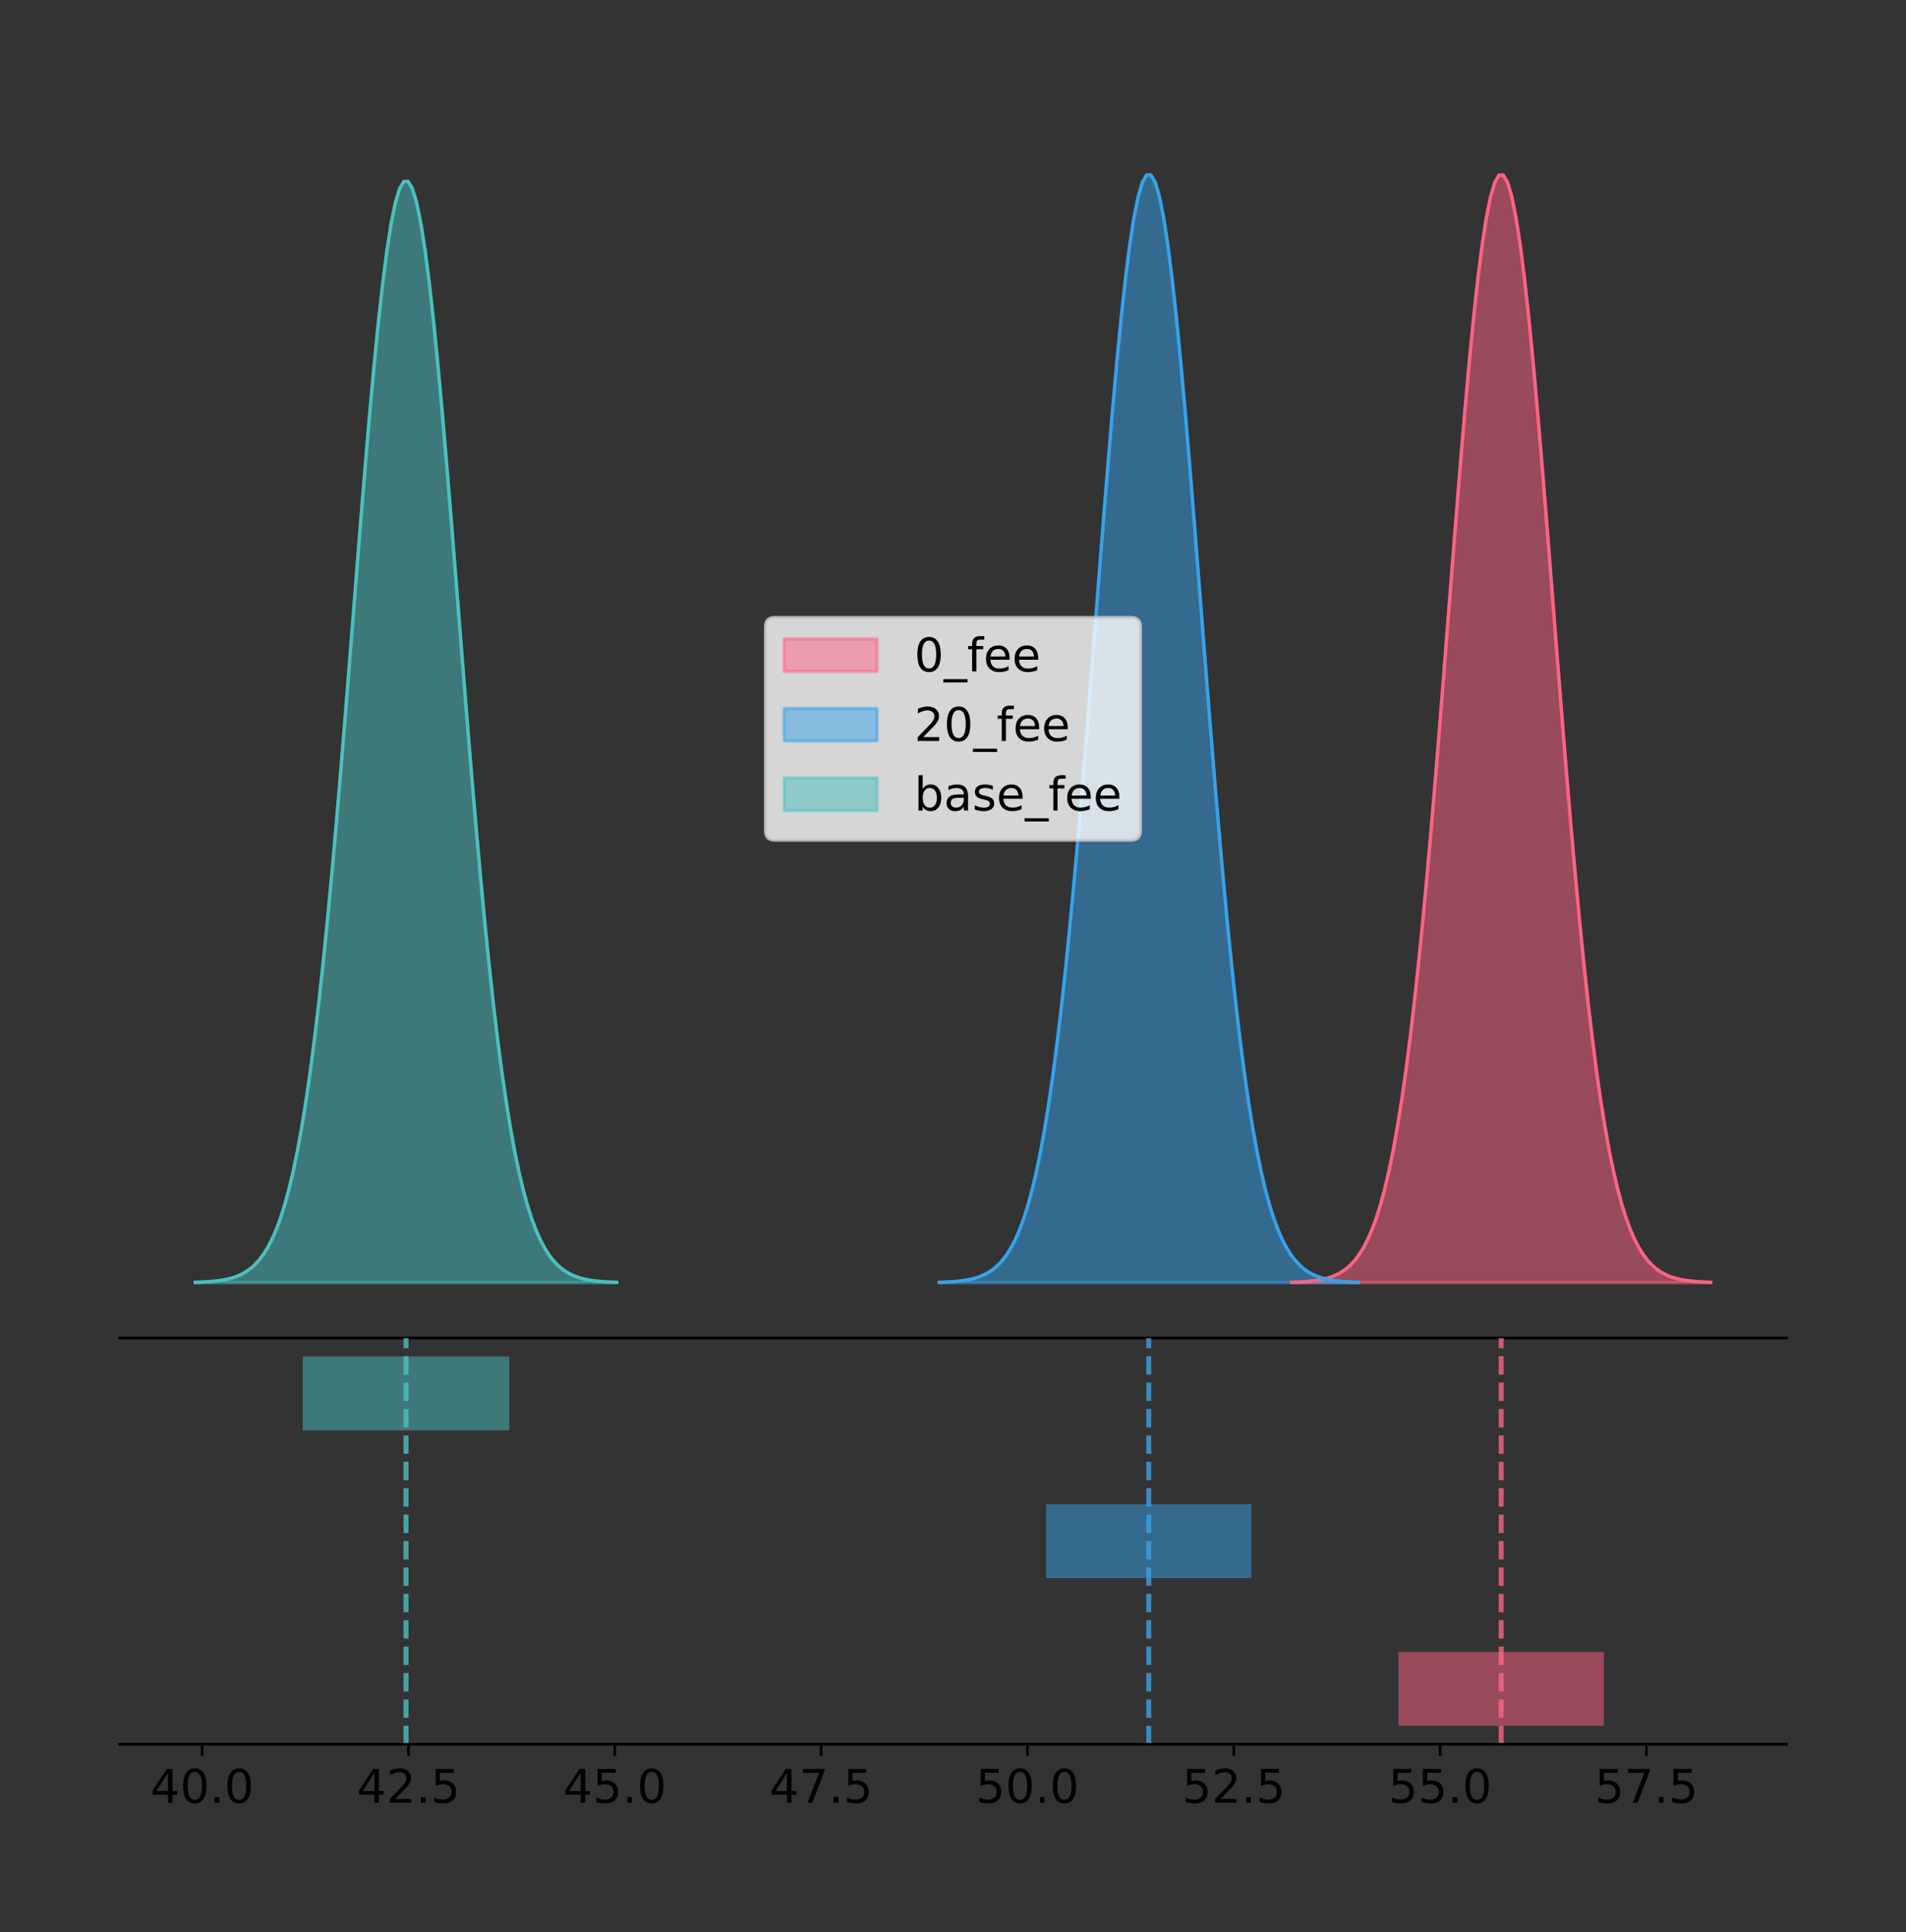 <?xml version="1.0" encoding="utf-8" standalone="no"?>
<!DOCTYPE svg PUBLIC "-//W3C//DTD SVG 1.1//EN"
  "http://www.w3.org/Graphics/SVG/1.1/DTD/svg11.dtd">
<!-- Created with matplotlib (https://matplotlib.org/) -->
<svg height="581.789pt" version="1.1" viewBox="0 0 574.2 581.789" width="574.2pt" xmlns="http://www.w3.org/2000/svg" xmlns:xlink="http://www.w3.org/1999/xlink">
 <rect x="0" y="0" width="574.2" height="581.789" fill="#333333" stroke="none"/>
 <defs>
  <style type="text/css">
*{stroke-linecap:butt;stroke-linejoin:round;}
  </style>
 </defs>
 <g id="figure_1">
  <g id="patch_1">
   <path d="M 0 581.789 
L 574.2 581.789 
L 574.2 0 
L 0 0 
z
" style="fill:none;"/>
  </g>
  <g id="axes_1">
   <g id="patch_2">
    <path d="M 36 402.93 
L 538.2 402.93 
L 538.2 36 
L 36 36 
z
" style="fill:none;"/>
   </g>
   <g id="PolyCollection_1">
    <defs>
     <path d="M 389.119 -195.538 
L 389.119 -195.65 
L 390.394 -195.692 
L 391.669 -195.749 
L 392.945 -195.825 
L 394.22 -195.925 
L 395.495 -196.057 
L 396.771 -196.23 
L 398.046 -196.455 
L 399.321 -196.744 
L 400.596 -197.114 
L 401.872 -197.585 
L 403.147 -198.179 
L 404.422 -198.922 
L 405.698 -199.847 
L 406.973 -200.989 
L 408.248 -202.389 
L 409.523 -204.092 
L 410.799 -206.149 
L 412.074 -208.615 
L 413.349 -211.549 
L 414.625 -215.014 
L 415.9 -219.074 
L 417.175 -223.796 
L 418.451 -229.244 
L 419.726 -235.481 
L 421.001 -242.564 
L 422.276 -250.543 
L 423.552 -259.457 
L 424.827 -269.332 
L 426.102 -280.178 
L 427.378 -291.986 
L 428.653 -304.726 
L 429.928 -318.345 
L 431.203 -332.763 
L 432.479 -347.876 
L 433.754 -363.552 
L 435.029 -379.636 
L 436.305 -395.946 
L 437.58 -412.282 
L 438.855 -428.423 
L 440.13 -444.138 
L 441.406 -459.186 
L 442.681 -473.325 
L 443.956 -486.317 
L 445.232 -497.936 
L 446.507 -507.972 
L 447.782 -516.24 
L 449.058 -522.585 
L 450.333 -526.884 
L 451.608 -529.055 
L 452.883 -529.055 
L 454.159 -526.884 
L 455.434 -522.585 
L 456.709 -516.24 
L 457.985 -507.972 
L 459.26 -497.936 
L 460.535 -486.317 
L 461.81 -473.325 
L 463.086 -459.186 
L 464.361 -444.138 
L 465.636 -428.423 
L 466.912 -412.282 
L 468.187 -395.946 
L 469.462 -379.636 
L 470.738 -363.552 
L 472.013 -347.876 
L 473.288 -332.763 
L 474.563 -318.345 
L 475.839 -304.726 
L 477.114 -291.986 
L 478.389 -280.178 
L 479.665 -269.332 
L 480.94 -259.457 
L 482.215 -250.543 
L 483.49 -242.564 
L 484.766 -235.481 
L 486.041 -229.244 
L 487.316 -223.796 
L 488.592 -219.074 
L 489.867 -215.014 
L 491.142 -211.549 
L 492.417 -208.615 
L 493.693 -206.149 
L 494.968 -204.092 
L 496.243 -202.389 
L 497.519 -200.989 
L 498.794 -199.847 
L 500.069 -198.922 
L 501.345 -198.179 
L 502.62 -197.585 
L 503.895 -197.114 
L 505.17 -196.744 
L 506.446 -196.455 
L 507.721 -196.23 
L 508.996 -196.057 
L 510.272 -195.925 
L 511.547 -195.825 
L 512.822 -195.749 
L 514.097 -195.692 
L 515.373 -195.65 
L 515.373 -195.538 
L 515.373 -195.538 
L 514.097 -195.538 
L 512.822 -195.538 
L 511.547 -195.538 
L 510.272 -195.538 
L 508.996 -195.538 
L 507.721 -195.538 
L 506.446 -195.538 
L 505.17 -195.538 
L 503.895 -195.538 
L 502.62 -195.538 
L 501.345 -195.538 
L 500.069 -195.538 
L 498.794 -195.538 
L 497.519 -195.538 
L 496.243 -195.538 
L 494.968 -195.538 
L 493.693 -195.538 
L 492.417 -195.538 
L 491.142 -195.538 
L 489.867 -195.538 
L 488.592 -195.538 
L 487.316 -195.538 
L 486.041 -195.538 
L 484.766 -195.538 
L 483.49 -195.538 
L 482.215 -195.538 
L 480.94 -195.538 
L 479.665 -195.538 
L 478.389 -195.538 
L 477.114 -195.538 
L 475.839 -195.538 
L 474.563 -195.538 
L 473.288 -195.538 
L 472.013 -195.538 
L 470.738 -195.538 
L 469.462 -195.538 
L 468.187 -195.538 
L 466.912 -195.538 
L 465.636 -195.538 
L 464.361 -195.538 
L 463.086 -195.538 
L 461.81 -195.538 
L 460.535 -195.538 
L 459.26 -195.538 
L 457.985 -195.538 
L 456.709 -195.538 
L 455.434 -195.538 
L 454.159 -195.538 
L 452.883 -195.538 
L 451.608 -195.538 
L 450.333 -195.538 
L 449.058 -195.538 
L 447.782 -195.538 
L 446.507 -195.538 
L 445.232 -195.538 
L 443.956 -195.538 
L 442.681 -195.538 
L 441.406 -195.538 
L 440.13 -195.538 
L 438.855 -195.538 
L 437.58 -195.538 
L 436.305 -195.538 
L 435.029 -195.538 
L 433.754 -195.538 
L 432.479 -195.538 
L 431.203 -195.538 
L 429.928 -195.538 
L 428.653 -195.538 
L 427.378 -195.538 
L 426.102 -195.538 
L 424.827 -195.538 
L 423.552 -195.538 
L 422.276 -195.538 
L 421.001 -195.538 
L 419.726 -195.538 
L 418.451 -195.538 
L 417.175 -195.538 
L 415.9 -195.538 
L 414.625 -195.538 
L 413.349 -195.538 
L 412.074 -195.538 
L 410.799 -195.538 
L 409.523 -195.538 
L 408.248 -195.538 
L 406.973 -195.538 
L 405.698 -195.538 
L 404.422 -195.538 
L 403.147 -195.538 
L 401.872 -195.538 
L 400.596 -195.538 
L 399.321 -195.538 
L 398.046 -195.538 
L 396.771 -195.538 
L 395.495 -195.538 
L 394.22 -195.538 
L 392.945 -195.538 
L 391.669 -195.538 
L 390.394 -195.538 
L 389.119 -195.538 
z
" id="m366ef66731" style="stroke:#ff6384;stroke-opacity:0.5;"/>
    </defs>
    <g clip-path="url(#p254557e74a)">
     <use style="fill:#ff6384;fill-opacity:0.5;stroke:#ff6384;stroke-opacity:0.5;" x="0" xlink:href="#m366ef66731" y="581.789"/>
    </g>
   </g>
   <g id="PolyCollection_2">
    <defs>
     <path d="M 282.965 -195.538 
L 282.965 -195.65 
L 284.24 -195.692 
L 285.515 -195.749 
L 286.791 -195.825 
L 288.066 -195.925 
L 289.341 -196.058 
L 290.616 -196.23 
L 291.891 -196.455 
L 293.166 -196.744 
L 294.441 -197.115 
L 295.716 -197.585 
L 296.991 -198.179 
L 298.266 -198.923 
L 299.541 -199.848 
L 300.816 -200.99 
L 302.091 -202.39 
L 303.367 -204.093 
L 304.642 -206.151 
L 305.917 -208.617 
L 307.192 -211.552 
L 308.467 -215.017 
L 309.742 -219.078 
L 311.017 -223.801 
L 312.292 -229.25 
L 313.567 -235.488 
L 314.842 -242.572 
L 316.117 -250.552 
L 317.392 -259.468 
L 318.668 -269.344 
L 319.943 -280.192 
L 321.218 -292.002 
L 322.493 -304.744 
L 323.768 -318.365 
L 325.043 -332.786 
L 326.318 -347.901 
L 327.593 -363.58 
L 328.868 -379.667 
L 330.143 -395.98 
L 331.418 -412.318 
L 332.693 -428.462 
L 333.968 -444.18 
L 335.244 -459.23 
L 336.519 -473.372 
L 337.794 -486.366 
L 339.069 -497.987 
L 340.344 -508.025 
L 341.619 -516.294 
L 342.894 -522.64 
L 344.169 -526.94 
L 345.444 -529.111 
L 346.719 -529.111 
L 347.994 -526.94 
L 349.269 -522.64 
L 350.544 -516.294 
L 351.82 -508.025 
L 353.095 -497.987 
L 354.37 -486.366 
L 355.645 -473.372 
L 356.92 -459.23 
L 358.195 -444.18 
L 359.47 -428.462 
L 360.745 -412.318 
L 362.02 -395.98 
L 363.295 -379.667 
L 364.57 -363.58 
L 365.845 -347.901 
L 367.12 -332.786 
L 368.396 -318.365 
L 369.671 -304.744 
L 370.946 -292.002 
L 372.221 -280.192 
L 373.496 -269.344 
L 374.771 -259.468 
L 376.046 -250.552 
L 377.321 -242.572 
L 378.596 -235.488 
L 379.871 -229.25 
L 381.146 -223.801 
L 382.421 -219.078 
L 383.696 -215.017 
L 384.972 -211.552 
L 386.247 -208.617 
L 387.522 -206.151 
L 388.797 -204.093 
L 390.072 -202.39 
L 391.347 -200.99 
L 392.622 -199.848 
L 393.897 -198.923 
L 395.172 -198.179 
L 396.447 -197.585 
L 397.722 -197.115 
L 398.997 -196.744 
L 400.272 -196.455 
L 401.548 -196.23 
L 402.823 -196.058 
L 404.098 -195.925 
L 405.373 -195.825 
L 406.648 -195.749 
L 407.923 -195.692 
L 409.198 -195.65 
L 409.198 -195.538 
L 409.198 -195.538 
L 407.923 -195.538 
L 406.648 -195.538 
L 405.373 -195.538 
L 404.098 -195.538 
L 402.823 -195.538 
L 401.548 -195.538 
L 400.272 -195.538 
L 398.997 -195.538 
L 397.722 -195.538 
L 396.447 -195.538 
L 395.172 -195.538 
L 393.897 -195.538 
L 392.622 -195.538 
L 391.347 -195.538 
L 390.072 -195.538 
L 388.797 -195.538 
L 387.522 -195.538 
L 386.247 -195.538 
L 384.972 -195.538 
L 383.696 -195.538 
L 382.421 -195.538 
L 381.146 -195.538 
L 379.871 -195.538 
L 378.596 -195.538 
L 377.321 -195.538 
L 376.046 -195.538 
L 374.771 -195.538 
L 373.496 -195.538 
L 372.221 -195.538 
L 370.946 -195.538 
L 369.671 -195.538 
L 368.396 -195.538 
L 367.12 -195.538 
L 365.845 -195.538 
L 364.57 -195.538 
L 363.295 -195.538 
L 362.02 -195.538 
L 360.745 -195.538 
L 359.47 -195.538 
L 358.195 -195.538 
L 356.92 -195.538 
L 355.645 -195.538 
L 354.37 -195.538 
L 353.095 -195.538 
L 351.82 -195.538 
L 350.544 -195.538 
L 349.269 -195.538 
L 347.994 -195.538 
L 346.719 -195.538 
L 345.444 -195.538 
L 344.169 -195.538 
L 342.894 -195.538 
L 341.619 -195.538 
L 340.344 -195.538 
L 339.069 -195.538 
L 337.794 -195.538 
L 336.519 -195.538 
L 335.244 -195.538 
L 333.968 -195.538 
L 332.693 -195.538 
L 331.418 -195.538 
L 330.143 -195.538 
L 328.868 -195.538 
L 327.593 -195.538 
L 326.318 -195.538 
L 325.043 -195.538 
L 323.768 -195.538 
L 322.493 -195.538 
L 321.218 -195.538 
L 319.943 -195.538 
L 318.668 -195.538 
L 317.392 -195.538 
L 316.117 -195.538 
L 314.842 -195.538 
L 313.567 -195.538 
L 312.292 -195.538 
L 311.017 -195.538 
L 309.742 -195.538 
L 308.467 -195.538 
L 307.192 -195.538 
L 305.917 -195.538 
L 304.642 -195.538 
L 303.367 -195.538 
L 302.091 -195.538 
L 300.816 -195.538 
L 299.541 -195.538 
L 298.266 -195.538 
L 296.991 -195.538 
L 295.716 -195.538 
L 294.441 -195.538 
L 293.166 -195.538 
L 291.891 -195.538 
L 290.616 -195.538 
L 289.341 -195.538 
L 288.066 -195.538 
L 286.791 -195.538 
L 285.515 -195.538 
L 284.24 -195.538 
L 282.965 -195.538 
z
" id="m8cebee76cb" style="stroke:#36a2eb;stroke-opacity:0.5;"/>
    </defs>
    <g clip-path="url(#p254557e74a)">
     <use style="fill:#36a2eb;fill-opacity:0.5;stroke:#36a2eb;stroke-opacity:0.5;" x="0" xlink:href="#m8cebee76cb" y="581.789"/>
    </g>
   </g>
   <g id="PolyCollection_3">
    <defs>
     <path d="M 58.827 -195.538 
L 58.827 -195.649 
L 60.11 -195.691 
L 61.392 -195.748 
L 62.675 -195.823 
L 63.958 -195.923 
L 65.24 -196.055 
L 66.523 -196.226 
L 67.806 -196.45 
L 69.088 -196.737 
L 70.371 -197.105 
L 71.653 -197.573 
L 72.936 -198.164 
L 74.219 -198.903 
L 75.501 -199.823 
L 76.784 -200.958 
L 78.066 -202.35 
L 79.349 -204.043 
L 80.632 -206.088 
L 81.914 -208.54 
L 83.197 -211.457 
L 84.48 -214.903 
L 85.762 -218.94 
L 87.045 -223.635 
L 88.327 -229.052 
L 89.61 -235.253 
L 90.893 -242.296 
L 92.175 -250.229 
L 93.458 -259.092 
L 94.74 -268.911 
L 96.023 -279.695 
L 97.306 -291.435 
L 98.588 -304.103 
L 99.871 -317.644 
L 101.153 -331.98 
L 102.436 -347.006 
L 103.719 -362.593 
L 105.001 -378.585 
L 106.284 -394.803 
L 107.567 -411.045 
L 108.849 -427.094 
L 110.132 -442.719 
L 111.414 -457.681 
L 112.697 -471.739 
L 113.98 -484.657 
L 115.262 -496.21 
L 116.545 -506.189 
L 117.827 -514.41 
L 119.11 -520.718 
L 120.393 -524.993 
L 121.675 -527.151 
L 122.958 -527.151 
L 124.241 -524.993 
L 125.523 -520.718 
L 126.806 -514.41 
L 128.088 -506.189 
L 129.371 -496.21 
L 130.654 -484.657 
L 131.936 -471.739 
L 133.219 -457.681 
L 134.501 -442.719 
L 135.784 -427.094 
L 137.067 -411.045 
L 138.349 -394.803 
L 139.632 -378.585 
L 140.914 -362.593 
L 142.197 -347.006 
L 143.48 -331.98 
L 144.762 -317.644 
L 146.045 -304.103 
L 147.328 -291.435 
L 148.61 -279.695 
L 149.893 -268.911 
L 151.175 -259.092 
L 152.458 -250.229 
L 153.741 -242.296 
L 155.023 -235.253 
L 156.306 -229.052 
L 157.588 -223.635 
L 158.871 -218.94 
L 160.154 -214.903 
L 161.436 -211.457 
L 162.719 -208.54 
L 164.002 -206.088 
L 165.284 -204.043 
L 166.567 -202.35 
L 167.849 -200.958 
L 169.132 -199.823 
L 170.415 -198.903 
L 171.697 -198.164 
L 172.98 -197.573 
L 174.262 -197.105 
L 175.545 -196.737 
L 176.828 -196.45 
L 178.11 -196.226 
L 179.393 -196.055 
L 180.675 -195.923 
L 181.958 -195.823 
L 183.241 -195.748 
L 184.523 -195.691 
L 185.806 -195.649 
L 185.806 -195.538 
L 185.806 -195.538 
L 184.523 -195.538 
L 183.241 -195.538 
L 181.958 -195.538 
L 180.675 -195.538 
L 179.393 -195.538 
L 178.11 -195.538 
L 176.828 -195.538 
L 175.545 -195.538 
L 174.262 -195.538 
L 172.98 -195.538 
L 171.697 -195.538 
L 170.415 -195.538 
L 169.132 -195.538 
L 167.849 -195.538 
L 166.567 -195.538 
L 165.284 -195.538 
L 164.002 -195.538 
L 162.719 -195.538 
L 161.436 -195.538 
L 160.154 -195.538 
L 158.871 -195.538 
L 157.588 -195.538 
L 156.306 -195.538 
L 155.023 -195.538 
L 153.741 -195.538 
L 152.458 -195.538 
L 151.175 -195.538 
L 149.893 -195.538 
L 148.61 -195.538 
L 147.328 -195.538 
L 146.045 -195.538 
L 144.762 -195.538 
L 143.48 -195.538 
L 142.197 -195.538 
L 140.914 -195.538 
L 139.632 -195.538 
L 138.349 -195.538 
L 137.067 -195.538 
L 135.784 -195.538 
L 134.501 -195.538 
L 133.219 -195.538 
L 131.936 -195.538 
L 130.654 -195.538 
L 129.371 -195.538 
L 128.088 -195.538 
L 126.806 -195.538 
L 125.523 -195.538 
L 124.241 -195.538 
L 122.958 -195.538 
L 121.675 -195.538 
L 120.393 -195.538 
L 119.11 -195.538 
L 117.827 -195.538 
L 116.545 -195.538 
L 115.262 -195.538 
L 113.98 -195.538 
L 112.697 -195.538 
L 111.414 -195.538 
L 110.132 -195.538 
L 108.849 -195.538 
L 107.567 -195.538 
L 106.284 -195.538 
L 105.001 -195.538 
L 103.719 -195.538 
L 102.436 -195.538 
L 101.153 -195.538 
L 99.871 -195.538 
L 98.588 -195.538 
L 97.306 -195.538 
L 96.023 -195.538 
L 94.74 -195.538 
L 93.458 -195.538 
L 92.175 -195.538 
L 90.893 -195.538 
L 89.61 -195.538 
L 88.327 -195.538 
L 87.045 -195.538 
L 85.762 -195.538 
L 84.48 -195.538 
L 83.197 -195.538 
L 81.914 -195.538 
L 80.632 -195.538 
L 79.349 -195.538 
L 78.066 -195.538 
L 76.784 -195.538 
L 75.501 -195.538 
L 74.219 -195.538 
L 72.936 -195.538 
L 71.653 -195.538 
L 70.371 -195.538 
L 69.088 -195.538 
L 67.806 -195.538 
L 66.523 -195.538 
L 65.24 -195.538 
L 63.958 -195.538 
L 62.675 -195.538 
L 61.392 -195.538 
L 60.11 -195.538 
L 58.827 -195.538 
z
" id="m0cece163bd" style="stroke:#4bc0c0;stroke-opacity:0.5;"/>
    </defs>
    <g clip-path="url(#p254557e74a)">
     <use style="fill:#4bc0c0;fill-opacity:0.5;stroke:#4bc0c0;stroke-opacity:0.5;" x="0" xlink:href="#m0cece163bd" y="581.789"/>
    </g>
   </g>
   <g id="line2d_1">
    <path clip-path="url(#p254557e74a)" d="M 389.119 386.139 
L 390.394 386.097 
L 391.669 386.04 
L 392.945 385.965 
L 394.22 385.864 
L 395.495 385.732 
L 396.771 385.559 
L 398.046 385.335 
L 399.321 385.045 
L 400.596 384.675 
L 401.872 384.204 
L 403.147 383.611 
L 404.422 382.867 
L 405.698 381.942 
L 406.973 380.8 
L 408.248 379.4 
L 409.523 377.697 
L 410.799 375.64 
L 412.074 373.175 
L 413.349 370.24 
L 414.625 366.776 
L 415.9 362.715 
L 417.175 357.993 
L 418.451 352.545 
L 419.726 346.308 
L 421.001 339.225 
L 422.276 331.246 
L 423.552 322.332 
L 424.827 312.458 
L 426.102 301.612 
L 427.378 289.803 
L 428.653 277.063 
L 429.928 263.445 
L 431.203 249.027 
L 432.479 233.914 
L 433.754 218.237 
L 435.029 202.153 
L 436.305 185.843 
L 437.58 169.507 
L 438.855 153.366 
L 440.13 137.651 
L 441.406 122.603 
L 442.681 108.464 
L 443.956 95.472 
L 445.232 83.854 
L 446.507 73.817 
L 447.782 65.549 
L 449.058 59.205 
L 450.333 54.905 
L 451.608 52.735 
L 452.883 52.735 
L 454.159 54.905 
L 455.434 59.205 
L 456.709 65.549 
L 457.985 73.817 
L 459.26 83.854 
L 460.535 95.472 
L 461.81 108.464 
L 463.086 122.603 
L 464.361 137.651 
L 465.636 153.366 
L 466.912 169.507 
L 468.187 185.843 
L 469.462 202.153 
L 470.738 218.237 
L 472.013 233.914 
L 473.288 249.027 
L 474.563 263.445 
L 475.839 277.063 
L 477.114 289.803 
L 478.389 301.612 
L 479.665 312.458 
L 480.94 322.332 
L 482.215 331.246 
L 483.49 339.225 
L 484.766 346.308 
L 486.041 352.545 
L 487.316 357.993 
L 488.592 362.715 
L 489.867 366.776 
L 491.142 370.24 
L 492.417 373.175 
L 493.693 375.64 
L 494.968 377.697 
L 496.243 379.4 
L 497.519 380.8 
L 498.794 381.942 
L 500.069 382.867 
L 501.345 383.611 
L 502.62 384.204 
L 503.895 384.675 
L 505.17 385.045 
L 506.446 385.335 
L 507.721 385.559 
L 508.996 385.732 
L 510.272 385.864 
L 511.547 385.965 
L 512.822 386.04 
L 514.097 386.097 
L 515.373 386.139 
" style="fill:none;stroke:#ff6384;stroke-linecap:square;"/>
   </g>
   <g id="line2d_2">
    <path clip-path="url(#p254557e74a)" d="M 282.965 386.139 
L 284.24 386.097 
L 285.515 386.04 
L 286.791 385.965 
L 288.066 385.864 
L 289.341 385.732 
L 290.616 385.559 
L 291.891 385.334 
L 293.166 385.045 
L 294.441 384.675 
L 295.716 384.204 
L 296.991 383.61 
L 298.266 382.867 
L 299.541 381.941 
L 300.816 380.799 
L 302.091 379.399 
L 303.367 377.696 
L 304.642 375.639 
L 305.917 373.172 
L 307.192 370.238 
L 308.467 366.772 
L 309.742 362.711 
L 311.017 357.989 
L 312.292 352.539 
L 313.567 346.301 
L 314.842 339.217 
L 316.117 331.237 
L 317.392 322.322 
L 318.668 312.445 
L 319.943 301.597 
L 321.218 289.787 
L 322.493 277.045 
L 323.768 263.424 
L 325.043 249.004 
L 326.318 233.888 
L 327.593 218.209 
L 328.868 202.123 
L 330.143 185.809 
L 331.418 169.471 
L 332.693 153.327 
L 333.968 137.61 
L 335.244 122.559 
L 336.519 108.418 
L 337.794 95.423 
L 339.069 83.803 
L 340.344 73.765 
L 341.619 65.495 
L 342.894 59.15 
L 344.169 54.85 
L 345.444 52.679 
L 346.719 52.679 
L 347.994 54.85 
L 349.269 59.15 
L 350.544 65.495 
L 351.82 73.765 
L 353.095 83.803 
L 354.37 95.423 
L 355.645 108.418 
L 356.92 122.559 
L 358.195 137.61 
L 359.47 153.327 
L 360.745 169.471 
L 362.02 185.809 
L 363.295 202.123 
L 364.57 218.209 
L 365.845 233.888 
L 367.12 249.004 
L 368.396 263.424 
L 369.671 277.045 
L 370.946 289.787 
L 372.221 301.597 
L 373.496 312.445 
L 374.771 322.322 
L 376.046 331.237 
L 377.321 339.217 
L 378.596 346.301 
L 379.871 352.539 
L 381.146 357.989 
L 382.421 362.711 
L 383.696 366.772 
L 384.972 370.238 
L 386.247 373.172 
L 387.522 375.639 
L 388.797 377.696 
L 390.072 379.399 
L 391.347 380.799 
L 392.622 381.941 
L 393.897 382.867 
L 395.172 383.61 
L 396.447 384.204 
L 397.722 384.675 
L 398.997 385.045 
L 400.272 385.334 
L 401.548 385.559 
L 402.823 385.732 
L 404.098 385.864 
L 405.373 385.965 
L 406.648 386.04 
L 407.923 386.097 
L 409.198 386.139 
" style="fill:none;stroke:#36a2eb;stroke-linecap:square;"/>
   </g>
   <g id="line2d_3">
    <path clip-path="url(#p254557e74a)" d="M 58.827 386.14 
L 60.11 386.098 
L 61.392 386.042 
L 62.675 385.966 
L 63.958 385.866 
L 65.24 385.735 
L 66.523 385.563 
L 67.806 385.34 
L 69.088 385.052 
L 70.371 384.684 
L 71.653 384.216 
L 72.936 383.626 
L 74.219 382.886 
L 75.501 381.967 
L 76.784 380.831 
L 78.066 379.44 
L 79.349 377.746 
L 80.632 375.701 
L 81.914 373.249 
L 83.197 370.332 
L 84.48 366.887 
L 85.762 362.85 
L 87.045 358.155 
L 88.327 352.738 
L 89.61 346.536 
L 90.893 339.493 
L 92.175 331.56 
L 93.458 322.697 
L 94.74 312.879 
L 96.023 302.095 
L 97.306 290.354 
L 98.588 277.686 
L 99.871 264.146 
L 101.153 249.81 
L 102.436 234.783 
L 103.719 219.196 
L 105.001 203.204 
L 106.284 186.987 
L 107.567 170.745 
L 108.849 154.695 
L 110.132 139.07 
L 111.414 124.108 
L 112.697 110.05 
L 113.98 97.132 
L 115.262 85.579 
L 116.545 75.601 
L 117.827 67.38 
L 119.11 61.071 
L 120.393 56.797 
L 121.675 54.638 
L 122.958 54.638 
L 124.241 56.797 
L 125.523 61.071 
L 126.806 67.38 
L 128.088 75.601 
L 129.371 85.579 
L 130.654 97.132 
L 131.936 110.05 
L 133.219 124.108 
L 134.501 139.07 
L 135.784 154.695 
L 137.067 170.745 
L 138.349 186.987 
L 139.632 203.204 
L 140.914 219.196 
L 142.197 234.783 
L 143.48 249.81 
L 144.762 264.146 
L 146.045 277.686 
L 147.328 290.354 
L 148.61 302.095 
L 149.893 312.879 
L 151.175 322.697 
L 152.458 331.56 
L 153.741 339.493 
L 155.023 346.536 
L 156.306 352.738 
L 157.588 358.155 
L 158.871 362.85 
L 160.154 366.887 
L 161.436 370.332 
L 162.719 373.249 
L 164.002 375.701 
L 165.284 377.746 
L 166.567 379.44 
L 167.849 380.831 
L 169.132 381.967 
L 170.415 382.886 
L 171.697 383.626 
L 172.98 384.216 
L 174.262 384.684 
L 175.545 385.052 
L 176.828 385.34 
L 178.11 385.563 
L 179.393 385.735 
L 180.675 385.866 
L 181.958 385.966 
L 183.241 386.042 
L 184.523 386.098 
L 185.806 386.14 
" style="fill:none;stroke:#4bc0c0;stroke-linecap:square;"/>
   </g>
   <g id="patch_3">
    <path d="M 36 402.93 
L 538.2 402.93 
" style="fill:none;stroke:#000000;stroke-linecap:square;stroke-linejoin:miter;stroke-width:0.8;"/>
   </g>
   <g id="legend_1">
    <g id="patch_4">
     <path d="M 233.434 252.973 
L 340.766 252.973 
Q 343.566 252.973 343.566 250.173 
L 343.566 188.757 
Q 343.566 185.957 340.766 185.957 
L 233.434 185.957 
Q 230.634 185.957 230.634 188.757 
L 230.634 250.173 
Q 230.634 252.973 233.434 252.973 
z
" style="fill:#ffffff;opacity:0.8;stroke:#cccccc;stroke-linejoin:miter;"/>
    </g>
    <g id="patch_5">
     <path d="M 236.234 202.195 
L 264.234 202.195 
L 264.234 192.395 
L 236.234 192.395 
z
" style="fill:#ff6384;opacity:0.5;stroke:#ff6384;stroke-linejoin:miter;"/>
    </g>
    <g id="text_1">
     <!-- 0_fee -->
     <defs>
      <path d="M 31.781 66.406 
Q 24.172 66.406 20.328 58.906 
Q 16.5 51.422 16.5 36.375 
Q 16.5 21.391 20.328 13.891 
Q 24.172 6.391 31.781 6.391 
Q 39.453 6.391 43.281 13.891 
Q 47.125 21.391 47.125 36.375 
Q 47.125 51.422 43.281 58.906 
Q 39.453 66.406 31.781 66.406 
z
M 31.781 74.219 
Q 44.047 74.219 50.516 64.516 
Q 56.984 54.828 56.984 36.375 
Q 56.984 17.969 50.516 8.266 
Q 44.047 -1.422 31.781 -1.422 
Q 19.531 -1.422 13.062 8.266 
Q 6.594 17.969 6.594 36.375 
Q 6.594 54.828 13.062 64.516 
Q 19.531 74.219 31.781 74.219 
z
" id="DejaVuSans-48"/>
      <path d="M 50.984 -16.609 
L 50.984 -23.578 
L -0.984 -23.578 
L -0.984 -16.609 
z
" id="DejaVuSans-95"/>
      <path d="M 37.109 75.984 
L 37.109 68.5 
L 28.516 68.5 
Q 23.688 68.5 21.797 66.547 
Q 19.922 64.594 19.922 59.516 
L 19.922 54.688 
L 34.719 54.688 
L 34.719 47.703 
L 19.922 47.703 
L 19.922 0 
L 10.891 0 
L 10.891 47.703 
L 2.297 47.703 
L 2.297 54.688 
L 10.891 54.688 
L 10.891 58.5 
Q 10.891 67.625 15.141 71.797 
Q 19.391 75.984 28.609 75.984 
z
" id="DejaVuSans-102"/>
      <path d="M 56.203 29.594 
L 56.203 25.203 
L 14.891 25.203 
Q 15.484 15.922 20.484 11.062 
Q 25.484 6.203 34.422 6.203 
Q 39.594 6.203 44.453 7.469 
Q 49.312 8.734 54.109 11.281 
L 54.109 2.781 
Q 49.266 0.734 44.188 -0.344 
Q 39.109 -1.422 33.891 -1.422 
Q 20.797 -1.422 13.156 6.188 
Q 5.516 13.812 5.516 26.812 
Q 5.516 40.234 12.766 48.109 
Q 20.016 56 32.328 56 
Q 43.359 56 49.781 48.891 
Q 56.203 41.797 56.203 29.594 
z
M 47.219 32.234 
Q 47.125 39.594 43.094 43.984 
Q 39.062 48.391 32.422 48.391 
Q 24.906 48.391 20.391 44.141 
Q 15.875 39.891 15.188 32.172 
z
" id="DejaVuSans-101"/>
     </defs>
     <g transform="translate(275.434 202.195)scale(0.14 -0.14)">
      <use xlink:href="#DejaVuSans-48"/>
      <use x="63.623" xlink:href="#DejaVuSans-95"/>
      <use x="113.623" xlink:href="#DejaVuSans-102"/>
      <use x="148.828" xlink:href="#DejaVuSans-101"/>
      <use x="210.352" xlink:href="#DejaVuSans-101"/>
     </g>
    </g>
    <g id="patch_6">
     <path d="M 236.234 223.133 
L 264.234 223.133 
L 264.234 213.333 
L 236.234 213.333 
z
" style="fill:#36a2eb;opacity:0.5;stroke:#36a2eb;stroke-linejoin:miter;"/>
    </g>
    <g id="text_2">
     <!-- 20_fee -->
     <defs>
      <path d="M 19.188 8.297 
L 53.609 8.297 
L 53.609 0 
L 7.328 0 
L 7.328 8.297 
Q 12.938 14.109 22.625 23.891 
Q 32.328 33.688 34.812 36.531 
Q 39.547 41.844 41.422 45.531 
Q 43.312 49.219 43.312 52.781 
Q 43.312 58.594 39.234 62.25 
Q 35.156 65.922 28.609 65.922 
Q 23.969 65.922 18.812 64.312 
Q 13.672 62.703 7.812 59.422 
L 7.812 69.391 
Q 13.766 71.781 18.938 73 
Q 24.125 74.219 28.422 74.219 
Q 39.75 74.219 46.484 68.547 
Q 53.219 62.891 53.219 53.422 
Q 53.219 48.922 51.531 44.891 
Q 49.859 40.875 45.406 35.406 
Q 44.188 33.984 37.641 27.219 
Q 31.109 20.453 19.188 8.297 
z
" id="DejaVuSans-50"/>
     </defs>
     <g transform="translate(275.434 223.133)scale(0.14 -0.14)">
      <use xlink:href="#DejaVuSans-50"/>
      <use x="63.623" xlink:href="#DejaVuSans-48"/>
      <use x="127.246" xlink:href="#DejaVuSans-95"/>
      <use x="177.246" xlink:href="#DejaVuSans-102"/>
      <use x="212.451" xlink:href="#DejaVuSans-101"/>
      <use x="273.975" xlink:href="#DejaVuSans-101"/>
     </g>
    </g>
    <g id="patch_7">
     <path d="M 236.234 244.072 
L 264.234 244.072 
L 264.234 234.272 
L 236.234 234.272 
z
" style="fill:#4bc0c0;opacity:0.5;stroke:#4bc0c0;stroke-linejoin:miter;"/>
    </g>
    <g id="text_3">
     <!-- base_fee -->
     <defs>
      <path d="M 48.688 27.297 
Q 48.688 37.203 44.609 42.844 
Q 40.531 48.484 33.406 48.484 
Q 26.266 48.484 22.188 42.844 
Q 18.109 37.203 18.109 27.297 
Q 18.109 17.391 22.188 11.75 
Q 26.266 6.109 33.406 6.109 
Q 40.531 6.109 44.609 11.75 
Q 48.688 17.391 48.688 27.297 
z
M 18.109 46.391 
Q 20.953 51.266 25.266 53.625 
Q 29.594 56 35.594 56 
Q 45.562 56 51.781 48.094 
Q 58.016 40.188 58.016 27.297 
Q 58.016 14.406 51.781 6.484 
Q 45.562 -1.422 35.594 -1.422 
Q 29.594 -1.422 25.266 0.953 
Q 20.953 3.328 18.109 8.203 
L 18.109 0 
L 9.078 0 
L 9.078 75.984 
L 18.109 75.984 
z
" id="DejaVuSans-98"/>
      <path d="M 34.281 27.484 
Q 23.391 27.484 19.188 25 
Q 14.984 22.516 14.984 16.5 
Q 14.984 11.719 18.141 8.906 
Q 21.297 6.109 26.703 6.109 
Q 34.188 6.109 38.703 11.406 
Q 43.219 16.703 43.219 25.484 
L 43.219 27.484 
z
M 52.203 31.203 
L 52.203 0 
L 43.219 0 
L 43.219 8.297 
Q 40.141 3.328 35.547 0.953 
Q 30.953 -1.422 24.312 -1.422 
Q 15.922 -1.422 10.953 3.297 
Q 6 8.016 6 15.922 
Q 6 25.141 12.172 29.828 
Q 18.359 34.516 30.609 34.516 
L 43.219 34.516 
L 43.219 35.406 
Q 43.219 41.609 39.141 45 
Q 35.062 48.391 27.688 48.391 
Q 23 48.391 18.547 47.266 
Q 14.109 46.141 10.016 43.891 
L 10.016 52.203 
Q 14.938 54.109 19.578 55.047 
Q 24.219 56 28.609 56 
Q 40.484 56 46.344 49.844 
Q 52.203 43.703 52.203 31.203 
z
" id="DejaVuSans-97"/>
      <path d="M 44.281 53.078 
L 44.281 44.578 
Q 40.484 46.531 36.375 47.5 
Q 32.281 48.484 27.875 48.484 
Q 21.188 48.484 17.844 46.438 
Q 14.5 44.391 14.5 40.281 
Q 14.5 37.156 16.891 35.375 
Q 19.281 33.594 26.516 31.984 
L 29.594 31.297 
Q 39.156 29.25 43.188 25.516 
Q 47.219 21.781 47.219 15.094 
Q 47.219 7.469 41.188 3.016 
Q 35.156 -1.422 24.609 -1.422 
Q 20.219 -1.422 15.453 -0.562 
Q 10.688 0.297 5.422 2 
L 5.422 11.281 
Q 10.406 8.688 15.234 7.391 
Q 20.062 6.109 24.812 6.109 
Q 31.156 6.109 34.562 8.281 
Q 37.984 10.453 37.984 14.406 
Q 37.984 18.062 35.516 20.016 
Q 33.062 21.969 24.703 23.781 
L 21.578 24.516 
Q 13.234 26.266 9.516 29.906 
Q 5.812 33.547 5.812 39.891 
Q 5.812 47.609 11.281 51.797 
Q 16.75 56 26.812 56 
Q 31.781 56 36.172 55.266 
Q 40.578 54.547 44.281 53.078 
z
" id="DejaVuSans-115"/>
     </defs>
     <g transform="translate(275.434 244.072)scale(0.14 -0.14)">
      <use xlink:href="#DejaVuSans-98"/>
      <use x="63.477" xlink:href="#DejaVuSans-97"/>
      <use x="124.756" xlink:href="#DejaVuSans-115"/>
      <use x="176.855" xlink:href="#DejaVuSans-101"/>
      <use x="238.379" xlink:href="#DejaVuSans-95"/>
      <use x="288.379" xlink:href="#DejaVuSans-102"/>
      <use x="323.584" xlink:href="#DejaVuSans-101"/>
      <use x="385.107" xlink:href="#DejaVuSans-101"/>
     </g>
    </g>
   </g>
  </g>
  <g id="axes_2">
   <g id="patch_8">
    <path d="M 36 525.24 
L 538.2 525.24 
L 538.2 402.93 
L 36 402.93 
z
" style="fill:none;"/>
   </g>
   <g id="patch_9">
    <path clip-path="url(#pf8ae41d105)" d="M 421.314 519.68 
L 483.178 519.68 
L 483.178 497.442 
L 421.314 497.442 
z
" style="fill:#ff6384;opacity:0.5;"/>
   </g>
   <g id="patch_10">
    <path clip-path="url(#pf8ae41d105)" d="M 315.155 475.204 
L 377.009 475.204 
L 377.009 452.966 
L 315.155 452.966 
z
" style="fill:#36a2eb;opacity:0.5;"/>
   </g>
   <g id="patch_11">
    <path clip-path="url(#pf8ae41d105)" d="M 91.207 430.728 
L 153.426 430.728 
L 153.426 408.49 
L 91.207 408.49 
z
" style="fill:#4bc0c0;opacity:0.5;"/>
   </g>
   <g id="matplotlib.axis_1">
    <g id="xtick_1">
     <g id="line2d_4">
      <defs>
       <path d="M 0 0 
L 0 3.5 
" id="m29b3a9f2c5" style="stroke:#000000;stroke-width:0.8;"/>
      </defs>
      <g>
       <use style="stroke:#000000;stroke-width:0.8;" x="60.906" xlink:href="#m29b3a9f2c5" y="525.24"/>
      </g>
     </g>
     <g id="text_4">
      <!-- 40.0 -->
      <defs>
       <path d="M 37.797 64.312 
L 12.891 25.391 
L 37.797 25.391 
z
M 35.203 72.906 
L 47.609 72.906 
L 47.609 25.391 
L 58.016 25.391 
L 58.016 17.188 
L 47.609 17.188 
L 47.609 0 
L 37.797 0 
L 37.797 17.188 
L 4.891 17.188 
L 4.891 26.703 
z
" id="DejaVuSans-52"/>
       <path d="M 10.688 12.406 
L 21 12.406 
L 21 0 
L 10.688 0 
z
" id="DejaVuSans-46"/>
      </defs>
      <g transform="translate(45.32 542.878)scale(0.14 -0.14)">
       <use xlink:href="#DejaVuSans-52"/>
       <use x="63.623" xlink:href="#DejaVuSans-48"/>
       <use x="127.246" xlink:href="#DejaVuSans-46"/>
       <use x="159.033" xlink:href="#DejaVuSans-48"/>
      </g>
     </g>
    </g>
    <g id="xtick_2">
     <g id="line2d_5">
      <g>
       <use style="stroke:#000000;stroke-width:0.8;" x="123.062" xlink:href="#m29b3a9f2c5" y="525.24"/>
      </g>
     </g>
     <g id="text_5">
      <!-- 42.5 -->
      <defs>
       <path d="M 10.797 72.906 
L 49.516 72.906 
L 49.516 64.594 
L 19.828 64.594 
L 19.828 46.734 
Q 21.969 47.469 24.109 47.828 
Q 26.266 48.188 28.422 48.188 
Q 40.625 48.188 47.75 41.5 
Q 54.891 34.812 54.891 23.391 
Q 54.891 11.625 47.562 5.094 
Q 40.234 -1.422 26.906 -1.422 
Q 22.312 -1.422 17.547 -0.641 
Q 12.797 0.141 7.719 1.703 
L 7.719 11.625 
Q 12.109 9.234 16.797 8.062 
Q 21.484 6.891 26.703 6.891 
Q 35.156 6.891 40.078 11.328 
Q 45.016 15.766 45.016 23.391 
Q 45.016 31 40.078 35.438 
Q 35.156 39.891 26.703 39.891 
Q 22.75 39.891 18.812 39.016 
Q 14.891 38.141 10.797 36.281 
z
" id="DejaVuSans-53"/>
      </defs>
      <g transform="translate(107.477 542.878)scale(0.14 -0.14)">
       <use xlink:href="#DejaVuSans-52"/>
       <use x="63.623" xlink:href="#DejaVuSans-50"/>
       <use x="127.246" xlink:href="#DejaVuSans-46"/>
       <use x="159.033" xlink:href="#DejaVuSans-53"/>
      </g>
     </g>
    </g>
    <g id="xtick_3">
     <g id="line2d_6">
      <g>
       <use style="stroke:#000000;stroke-width:0.8;" x="185.219" xlink:href="#m29b3a9f2c5" y="525.24"/>
      </g>
     </g>
     <g id="text_6">
      <!-- 45.0 -->
      <g transform="translate(169.634 542.878)scale(0.14 -0.14)">
       <use xlink:href="#DejaVuSans-52"/>
       <use x="63.623" xlink:href="#DejaVuSans-53"/>
       <use x="127.246" xlink:href="#DejaVuSans-46"/>
       <use x="159.033" xlink:href="#DejaVuSans-48"/>
      </g>
     </g>
    </g>
    <g id="xtick_4">
     <g id="line2d_7">
      <g>
       <use style="stroke:#000000;stroke-width:0.8;" x="247.376" xlink:href="#m29b3a9f2c5" y="525.24"/>
      </g>
     </g>
     <g id="text_7">
      <!-- 47.5 -->
      <defs>
       <path d="M 8.203 72.906 
L 55.078 72.906 
L 55.078 68.703 
L 28.609 0 
L 18.312 0 
L 43.219 64.594 
L 8.203 64.594 
z
" id="DejaVuSans-55"/>
      </defs>
      <g transform="translate(231.79 542.878)scale(0.14 -0.14)">
       <use xlink:href="#DejaVuSans-52"/>
       <use x="63.623" xlink:href="#DejaVuSans-55"/>
       <use x="127.246" xlink:href="#DejaVuSans-46"/>
       <use x="159.033" xlink:href="#DejaVuSans-53"/>
      </g>
     </g>
    </g>
    <g id="xtick_5">
     <g id="line2d_8">
      <g>
       <use style="stroke:#000000;stroke-width:0.8;" x="309.533" xlink:href="#m29b3a9f2c5" y="525.24"/>
      </g>
     </g>
     <g id="text_8">
      <!-- 50.0 -->
      <g transform="translate(293.947 542.878)scale(0.14 -0.14)">
       <use xlink:href="#DejaVuSans-53"/>
       <use x="63.623" xlink:href="#DejaVuSans-48"/>
       <use x="127.246" xlink:href="#DejaVuSans-46"/>
       <use x="159.033" xlink:href="#DejaVuSans-48"/>
      </g>
     </g>
    </g>
    <g id="xtick_6">
     <g id="line2d_9">
      <g>
       <use style="stroke:#000000;stroke-width:0.8;" x="371.69" xlink:href="#m29b3a9f2c5" y="525.24"/>
      </g>
     </g>
     <g id="text_9">
      <!-- 52.5 -->
      <g transform="translate(356.104 542.878)scale(0.14 -0.14)">
       <use xlink:href="#DejaVuSans-53"/>
       <use x="63.623" xlink:href="#DejaVuSans-50"/>
       <use x="127.246" xlink:href="#DejaVuSans-46"/>
       <use x="159.033" xlink:href="#DejaVuSans-53"/>
      </g>
     </g>
    </g>
    <g id="xtick_7">
     <g id="line2d_10">
      <g>
       <use style="stroke:#000000;stroke-width:0.8;" x="433.847" xlink:href="#m29b3a9f2c5" y="525.24"/>
      </g>
     </g>
     <g id="text_10">
      <!-- 55.0 -->
      <g transform="translate(418.261 542.878)scale(0.14 -0.14)">
       <use xlink:href="#DejaVuSans-53"/>
       <use x="63.623" xlink:href="#DejaVuSans-53"/>
       <use x="127.246" xlink:href="#DejaVuSans-46"/>
       <use x="159.033" xlink:href="#DejaVuSans-48"/>
      </g>
     </g>
    </g>
    <g id="xtick_8">
     <g id="line2d_11">
      <g>
       <use style="stroke:#000000;stroke-width:0.8;" x="496.004" xlink:href="#m29b3a9f2c5" y="525.24"/>
      </g>
     </g>
     <g id="text_11">
      <!-- 57.5 -->
      <g transform="translate(480.418 542.878)scale(0.14 -0.14)">
       <use xlink:href="#DejaVuSans-53"/>
       <use x="63.623" xlink:href="#DejaVuSans-55"/>
       <use x="127.246" xlink:href="#DejaVuSans-46"/>
       <use x="159.033" xlink:href="#DejaVuSans-53"/>
      </g>
     </g>
    </g>
   </g>
   <g id="line2d_12">
    <path clip-path="url(#pf8ae41d105)" d="M 452.246 525.24 
L 452.246 402.93 
" style="fill:none;stroke:#ff6384;stroke-dasharray:5.55,2.4;stroke-dashoffset:0;stroke-opacity:0.8;stroke-width:1.5;"/>
   </g>
   <g id="line2d_13">
    <path clip-path="url(#pf8ae41d105)" d="M 346.082 525.24 
L 346.082 402.93 
" style="fill:none;stroke:#36a2eb;stroke-dasharray:5.55,2.4;stroke-dashoffset:0;stroke-opacity:0.8;stroke-width:1.5;"/>
   </g>
   <g id="line2d_14">
    <path clip-path="url(#pf8ae41d105)" d="M 122.317 525.24 
L 122.317 402.93 
" style="fill:none;stroke:#4bc0c0;stroke-dasharray:5.55,2.4;stroke-dashoffset:0;stroke-opacity:0.8;stroke-width:1.5;"/>
   </g>
   <g id="patch_12">
    <path d="M 36 525.24 
L 538.2 525.24 
" style="fill:none;stroke:#000000;stroke-linecap:square;stroke-linejoin:miter;stroke-width:0.8;"/>
   </g>
  </g>
 </g>
 <defs>
  <clipPath id="p254557e74a">
   <rect height="366.93" width="502.2" x="36" y="36"/>
  </clipPath>
  <clipPath id="pf8ae41d105">
   <rect height="122.31" width="502.2" x="36" y="402.93"/>
  </clipPath>
 </defs>
</svg>
